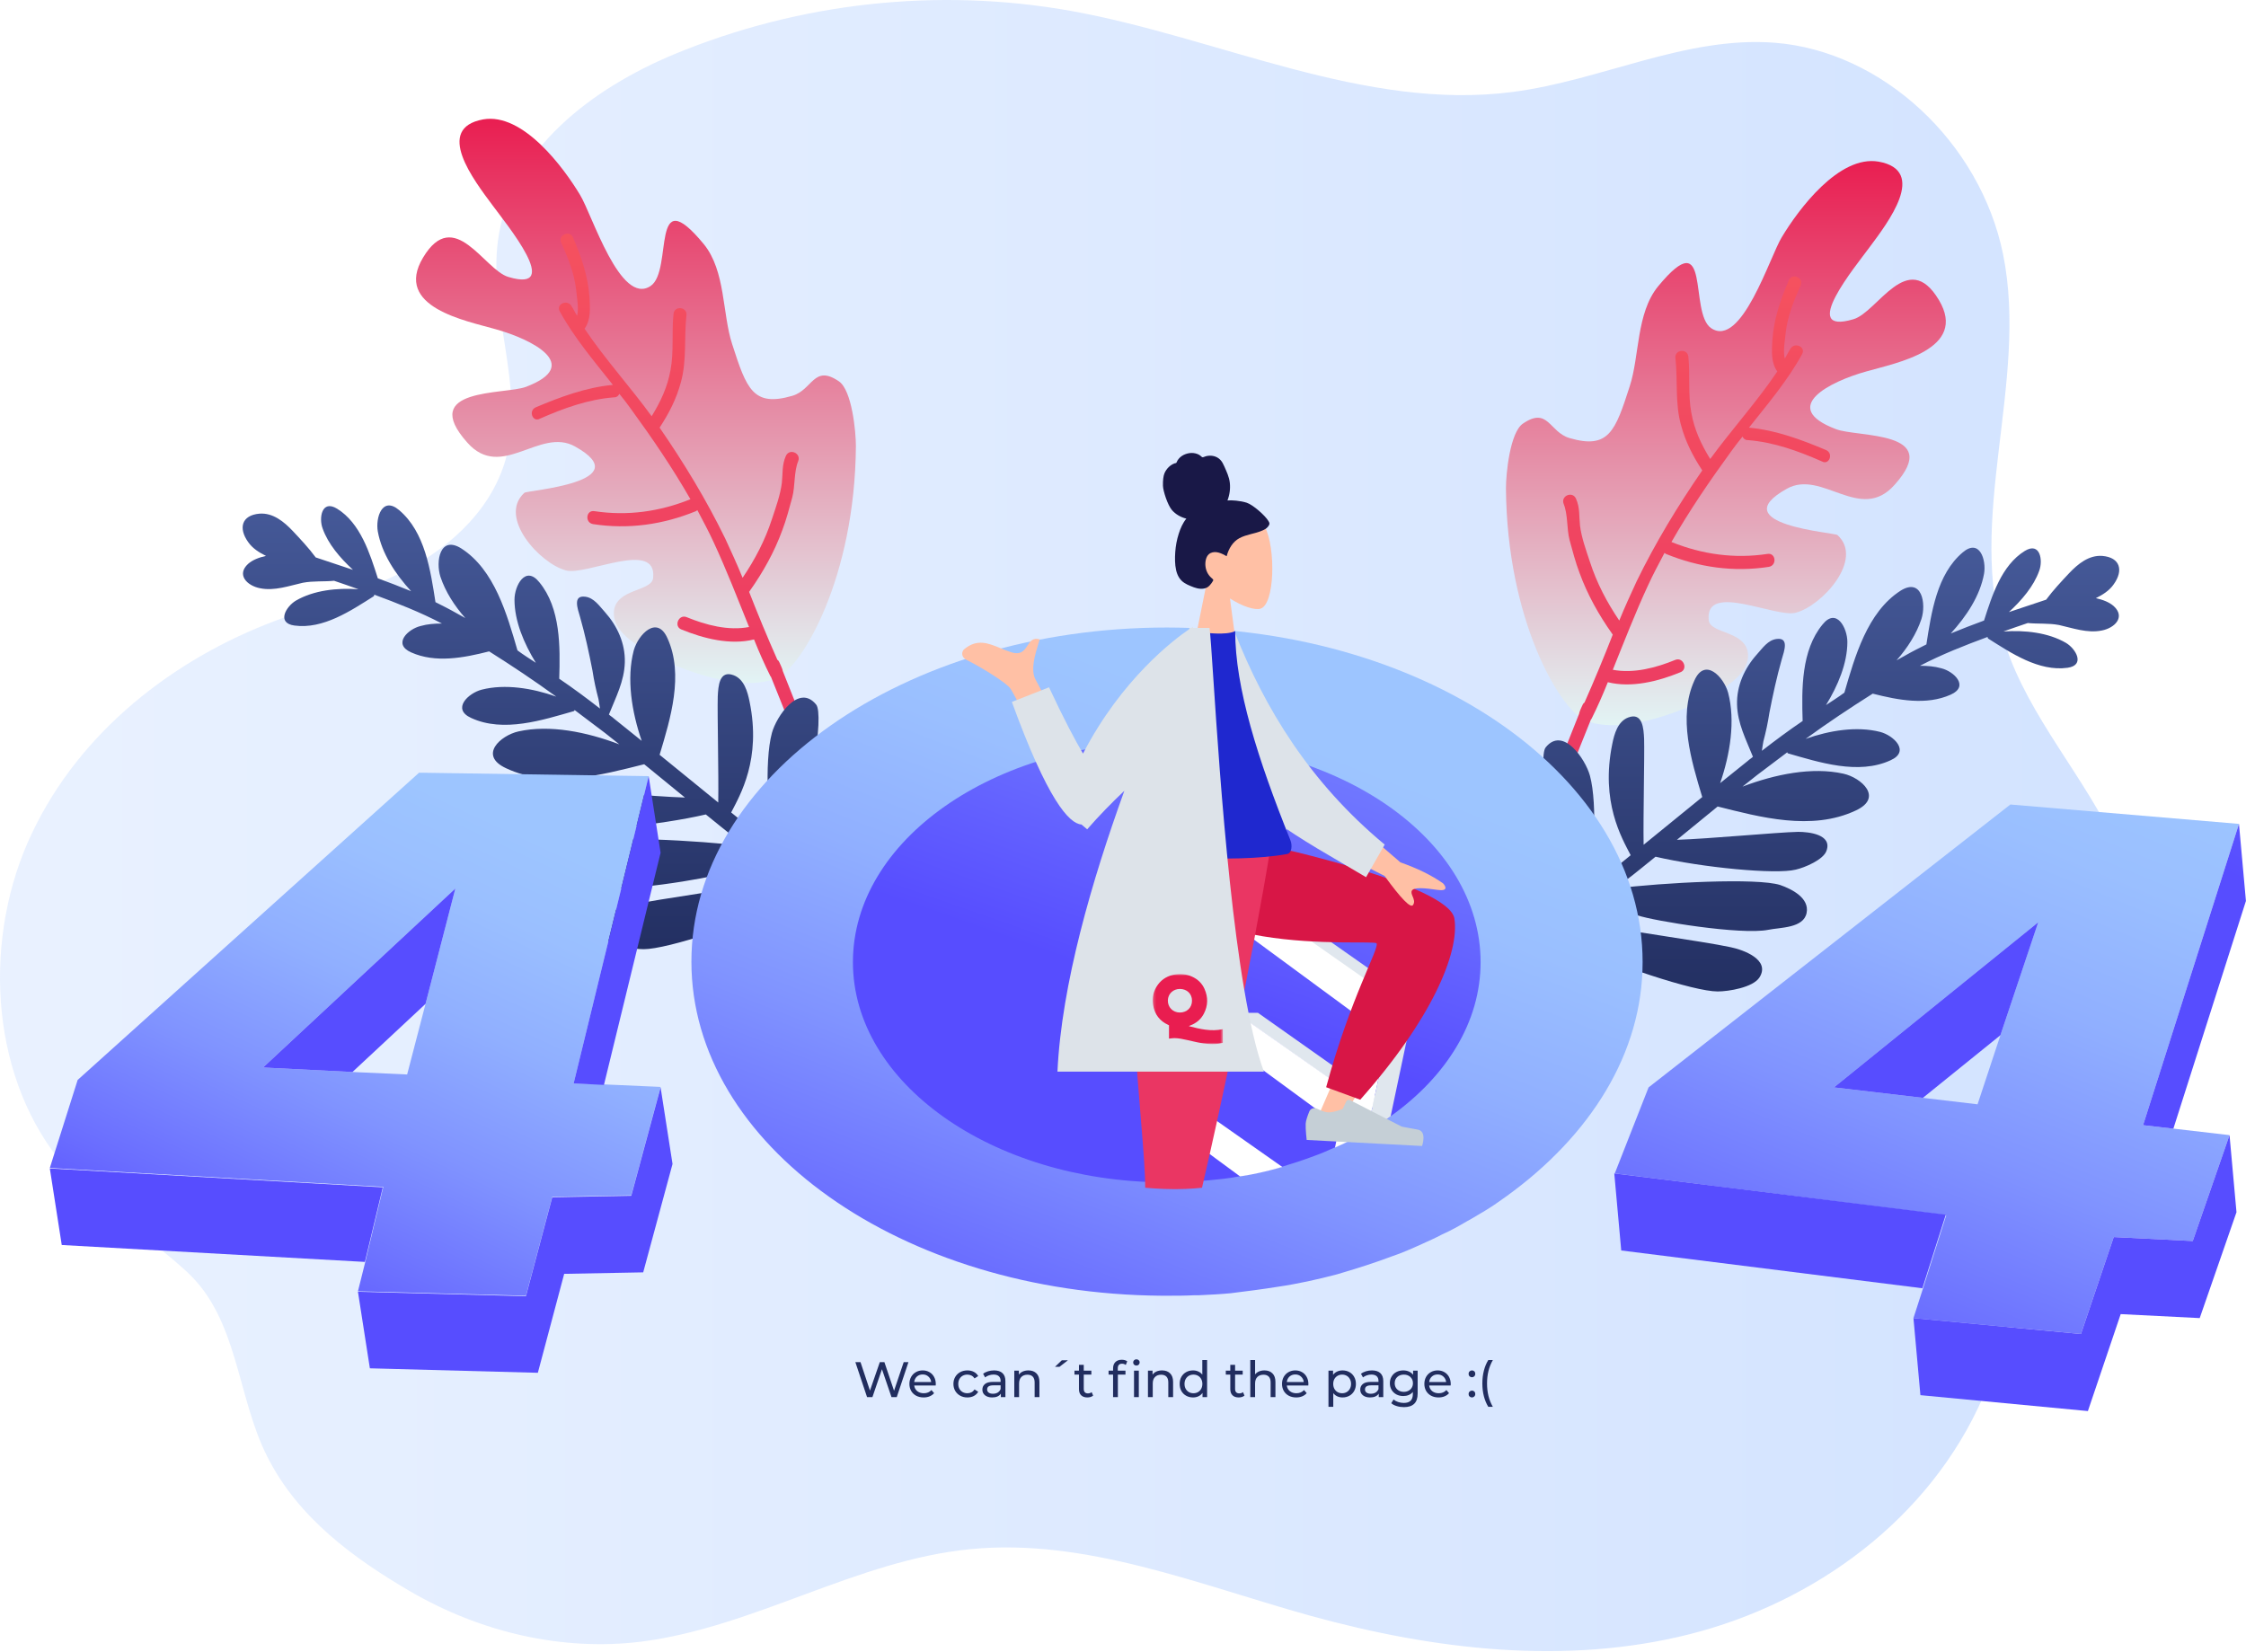 <svg width="809" height="595" viewBox="0 0 809 595" fill="none" xmlns="http://www.w3.org/2000/svg">
<path opacity="0.744" d="M762.528 305.167C751.602 280.647 730.645 258.275 722.227 231.965C707.718 187.22 730.824 137.822 721.51 91.645C713.271 51.196 677.984 18.443 639.295 15.4C607.233 12.895 576.783 29.003 544.899 33.119C491.522 40.099 439.22 13.61 385.842 3.946C337.839 -4.645 287.865 0.903 242.906 19.517C213.71 31.687 183.618 53.702 179.319 86.992C176.095 112.586 188.812 139.075 182.543 163.953C177.886 182.567 163.019 196.527 146.719 205.118C130.599 213.709 112.687 218.183 95.671 224.985C59.31 239.482 26.173 266.329 9.873 303.735C-6.427 341.321 -3.023 389.824 23.665 420.609C36.383 435.285 53.22 445.129 67.37 458.194C85.819 475.197 85.282 502.939 96.208 524.595C107.313 546.789 127.554 561.465 147.794 573.278C173.05 587.954 202.425 594.934 231.084 591.355C271.744 586.164 308.642 562.002 349.481 558.064C390.858 553.948 431.518 570.772 471.998 582.048C516.778 594.397 564.065 599.946 608.666 588.67C653.266 577.394 695.001 547.505 714.345 503.118C728.675 470.007 729.929 431.526 744.796 398.773C753.751 379.085 767.723 361.009 769.156 339.173C770.23 327.003 767.185 315.906 762.528 305.167Z" fill="url(#paint0_linear)"/>
<path d="M661.298 154.588C640.533 146.707 659.329 137.394 672.217 133.812C682.779 130.767 709.093 125.932 698.352 108.022C687.075 89.216 676.335 112.499 667.563 115.006C647.693 120.917 668.458 95.843 673.291 89.216C680.094 80.082 694.414 61.456 676.693 58.232C662.372 55.724 647.693 75.605 641.786 85.455C637.49 92.44 627.287 125.573 616.367 118.23C608.133 112.678 616.725 79.545 597.214 103.186C589.337 112.857 590.59 128.26 587.01 139.185C581.819 155.304 579.492 161.931 565.35 157.811C558.011 155.662 557.653 146.349 548.524 152.617C543.87 155.841 542.438 170.706 542.438 175.9C542.796 223.362 561.77 255.242 570.721 259.361C582.893 264.913 605.269 256.853 615.651 250.943C620.842 247.898 630.151 243.063 629.614 235.541C628.898 227.123 615.83 228.377 615.472 223.362C614.04 209.392 639.817 222.824 646.977 220.675C656.286 218.168 671.501 201.512 661.835 192.736C660.761 191.84 620.484 188.975 643.576 176.079C656.286 168.915 670.069 188.616 682.421 174.647C700.142 154.946 668.995 157.632 661.298 154.588Z" fill="url(#paint1_linear)"/>
<path d="M657.719 162.11C648.769 158.349 639.64 154.946 629.973 154.05C636.776 145.453 643.936 137.036 649.127 127.543C650.559 124.857 646.263 123.066 644.831 125.752C644.115 126.827 643.578 128.081 642.862 129.155C642.146 126.29 643.041 121.991 643.22 119.663C643.936 113.753 646.084 108.38 648.59 102.828C649.843 99.962 645.368 98.171 644.294 101.037C641.251 108.201 638.924 114.827 638.387 122.708C638.208 126.469 637.85 130.588 640.177 133.812C632.837 144.737 623.708 154.767 616.011 165.333C612.789 160.14 610.283 154.767 609.209 148.677C607.955 142.051 608.851 135.245 608.134 128.439C607.776 125.394 603.122 125.932 603.48 128.976C604.375 137.036 603.301 145.095 605.449 152.976C607.06 159.065 609.746 164.259 613.147 169.453C604.375 182.169 596.32 195.422 589.518 209.392C587.37 214.049 585.222 218.705 583.253 223.541C578.777 216.914 575.197 210.108 572.691 202.407C571.259 198.109 569.648 193.631 569.111 189.333C568.753 185.93 569.111 182.885 567.679 179.661C566.426 176.796 562.13 178.587 563.204 181.452C564.815 185.393 564.278 190.407 565.352 194.527C566.426 198.467 567.5 202.586 568.932 206.347C571.796 214.228 575.913 221.571 580.746 228.377C580.746 228.556 580.925 228.556 580.925 228.556C577.703 236.794 574.302 245.033 570.722 253.092C570.364 253.271 570.185 253.63 570.006 253.988C569.648 254.883 568.932 256.137 568.753 257.212C562.13 273.868 555.506 290.345 549.241 307.001C548.167 309.867 552.463 311.658 553.537 308.792C559.803 292.136 566.426 275.659 573.049 259.182L573.228 259.003C575.376 254.704 577.345 250.227 579.135 245.749C587.728 247.898 597.394 245.391 605.27 242.167C608.134 241.093 606.344 236.615 603.48 237.69C596.499 240.555 588.444 242.705 580.925 241.272C585.043 231.063 588.981 220.854 593.635 210.825C595.425 206.885 597.573 202.944 599.542 199.183C599.721 199.362 599.9 199.362 600.079 199.542C611.894 204.377 624.424 206.168 637.134 204.198C640.177 203.661 639.64 199.004 636.597 199.542C624.782 201.333 613.147 199.721 602.048 195.243C608.492 183.96 615.832 173.214 623.529 162.647C624.782 160.856 626.214 159.065 627.646 157.274C628.004 157.99 628.541 158.528 629.436 158.528C638.924 159.244 647.695 162.468 656.287 166.229C658.793 167.662 660.583 163.363 657.719 162.11Z" fill="url(#paint2_linear)"/>
<path d="M534.023 361.985C546.196 349.09 556.399 335.299 569.288 323.12C558.189 305.569 553.893 272.614 556.757 269.211C563.023 261.51 571.078 273.51 572.689 279.42C575.553 289.987 573.942 312.195 572.152 320.613C573.584 319.18 575.195 317.926 576.806 316.673C580.386 313.807 583.787 310.942 587.367 308.076C584.145 301.807 576.448 288.912 580.744 267.958C581.46 264.376 582.713 259.898 586.472 258.465C591.664 256.495 592.022 262.406 592.201 266.167C592.38 272.435 591.843 294.106 592.022 304.315C599.003 298.584 606.163 292.853 613.144 287.121C609.206 274.047 604.373 258.286 610.28 245.212C614.039 236.615 620.842 243.779 622.453 249.51C625.138 259.719 623.169 271.719 619.589 282.107C622.99 279.42 626.212 276.734 629.613 274.047C630.15 273.51 630.866 273.152 631.403 272.614C628.897 266.346 625.854 260.615 625.675 253.809C625.496 247.003 628.36 240.734 632.835 235.72C634.804 233.571 636.773 230.526 639.995 230.168C644.471 229.63 642.681 234.466 641.785 237.511C639.995 243.779 638.563 250.406 637.31 256.853C636.773 260.435 636.057 263.659 635.162 267.062C634.983 267.958 634.804 269.211 634.625 270.465C639.458 266.704 644.292 263.122 649.304 259.719C648.946 248.257 648.767 234.287 656.464 224.974C661.476 218.705 665.414 226.227 665.414 231.242C665.414 238.944 662.013 247.003 657.717 253.988C659.865 252.555 662.192 251.122 664.34 249.51C668.099 236.615 672.575 220.496 684.568 212.795C692.265 207.959 693.876 217.452 692.086 223.004C690.296 228.377 687.074 233.391 683.136 237.869C684.21 237.332 685.284 236.615 686.358 236.078C688.864 234.645 691.37 233.391 693.876 232.138C695.667 220.675 697.636 206.885 706.944 199.004C713.03 193.81 715.536 201.691 714.641 206.706C713.209 214.586 708.376 221.929 702.648 228.198C706.586 226.586 710.703 224.974 714.641 223.541C717.505 214.586 720.906 203.661 729.32 198.467C734.869 195.064 735.943 201.87 734.511 205.631C732.542 211.183 728.246 216.198 723.592 220.496C728.067 219.063 732.542 217.452 737.017 216.019C739.523 212.616 742.566 209.392 745.251 206.526C748.474 203.124 752.412 199.9 757.245 200.258C763.689 200.795 764.942 205.452 761.362 210.467C759.751 212.795 757.424 214.228 754.918 215.481C757.424 216.019 759.751 216.914 761.362 218.347C765.658 222.287 761.72 226.227 757.066 227.123C751.875 228.198 746.504 226.227 741.671 225.153C737.912 224.436 733.974 224.795 730.394 224.436C727.351 225.511 724.487 226.407 721.622 227.481C729.32 226.944 737.733 227.839 744.177 231.6C747.757 233.75 751.159 239.66 744.714 240.555C734.332 241.988 724.308 235.182 716.073 229.989L715.894 229.451C707.66 232.496 699.426 235.72 691.549 239.839C694.234 239.839 696.741 240.018 699.247 240.734C703.722 241.809 709.45 247.182 702.648 250.227C693.876 254.167 683.673 252.197 674.544 249.869C666.309 255.062 658.254 260.435 650.378 266.167C658.97 263.122 668.816 261.51 677.229 263.659C682.062 264.913 688.148 270.644 680.988 273.868C669.353 279.241 655.211 274.584 643.934 271.361L643.755 271.002C640.174 273.689 636.415 276.554 632.835 279.241C631.045 280.674 629.434 281.927 627.644 283.36C639.458 278.883 652.705 276.196 663.982 278.704C670.427 280.136 678.482 287.3 668.457 291.957C652.526 299.479 633.73 294.285 618.694 290.524C613.86 294.464 608.848 298.584 604.015 302.524C615.65 302.166 639.816 299.837 647.693 299.658C651.452 299.658 660.044 300.554 657.896 306.464C656.822 309.688 650.02 312.553 646.798 313.27C639.637 315.061 613.323 312.553 596.318 308.613C592.738 311.479 589.337 314.344 585.756 317.031C584.503 318.106 583.25 319.18 581.818 320.076C599.003 317.926 633.014 316.135 641.248 318.822C645.366 320.255 651.81 323.479 650.736 328.852C649.662 334.404 641.248 334.045 636.952 334.941C627.107 336.911 595.602 331.717 589.874 329.747C585.577 328.314 581.281 325.986 576.985 324.374C574.121 326.881 571.436 329.568 568.93 332.075C582.534 334.941 613.502 339.06 623.348 341.209C627.823 342.105 637.847 345.687 633.73 352.134C631.403 355.716 622.632 357.149 618.694 357.149C610.101 357.149 581.997 347.836 562.485 338.881C554.43 347.657 546.733 356.791 538.499 365.746C535.992 368.433 531.517 364.671 534.023 361.985Z" fill="url(#paint3_linear)"/>
<path d="M189.433 139.364C210.198 131.484 191.402 122.17 178.514 118.589C167.953 115.544 141.639 110.708 152.379 92.798C163.656 73.993 174.397 97.276 183.168 99.783C203.038 105.693 182.273 80.619 177.44 73.993C170.638 64.859 156.317 46.232 174.039 43.008C188.359 40.501 203.038 60.381 208.945 70.232C213.241 77.216 223.445 110.35 234.364 103.007C242.598 97.455 234.006 64.321 253.518 87.963C261.394 97.634 260.141 113.036 263.721 123.961C268.912 140.08 271.239 146.707 285.381 142.588C292.72 140.439 293.078 131.125 302.208 137.394C306.862 140.618 308.294 155.483 308.294 160.677C307.936 208.138 288.961 240.018 280.011 244.137C267.838 249.689 245.462 241.63 235.08 235.72C229.889 232.675 220.581 227.839 221.118 220.317C221.834 211.899 234.901 213.153 235.259 208.138C236.691 194.169 210.914 207.601 203.754 205.452C194.446 202.944 179.23 186.288 188.896 177.512C189.97 176.617 230.247 173.751 207.155 160.856C194.446 153.692 180.662 173.393 168.311 159.423C150.589 139.543 181.736 142.23 189.433 139.364Z" fill="url(#paint4_linear)"/>
<path d="M193.014 146.707C201.965 142.946 211.094 139.543 220.76 138.648C213.958 130.051 206.798 121.633 201.607 112.141C200.175 109.454 204.471 107.663 205.903 110.35C206.619 111.425 207.156 112.678 207.872 113.753C208.588 110.887 207.693 106.589 207.514 104.261C206.798 98.35 204.65 92.977 202.144 87.425C200.891 84.56 205.366 82.769 206.44 85.634C209.483 92.798 211.81 99.425 212.347 107.305C212.526 111.066 212.884 115.186 210.557 118.409C217.896 129.334 227.026 139.364 234.723 149.931C237.945 144.737 240.451 139.364 241.525 133.275C242.778 126.648 241.883 119.842 242.599 113.036C242.957 109.992 247.611 110.529 247.253 113.574C246.358 121.633 247.432 129.693 245.284 137.573C243.673 143.662 240.988 148.856 237.587 154.05C246.358 166.766 254.414 180.02 261.216 193.989C263.364 198.646 265.512 203.303 267.481 208.138C271.956 201.512 275.537 194.706 278.043 187.005C279.475 182.706 281.086 178.229 281.623 173.93C281.981 170.527 281.623 167.483 283.055 164.259C284.308 161.393 288.604 163.184 287.53 166.05C285.919 169.99 286.456 175.005 285.382 179.124C284.308 183.064 283.234 187.184 281.802 190.945C278.938 198.825 274.821 206.168 269.987 212.974C269.987 213.153 269.808 213.153 269.808 213.153C273.03 221.392 276.432 229.63 280.012 237.69C280.37 237.869 280.549 238.227 280.728 238.585C281.086 239.481 281.802 240.734 281.981 241.809C288.604 258.465 295.227 274.943 301.493 291.599C302.567 294.464 298.27 296.255 297.196 293.39C290.931 276.734 284.308 260.256 277.685 243.779L277.506 243.6C275.358 239.302 273.388 234.824 271.598 230.347C263.006 232.496 253.34 229.988 245.463 226.765C242.599 225.69 244.389 221.213 247.253 222.287C254.235 225.153 262.29 227.302 269.808 225.869C265.691 215.661 261.753 205.452 257.099 195.422C255.309 191.482 253.161 187.542 251.192 183.781C251.013 183.96 250.834 183.96 250.655 184.139C238.84 188.975 226.31 190.766 213.6 188.796C210.557 188.258 211.094 183.602 214.137 184.139C225.952 185.93 237.587 184.318 248.686 179.841C242.241 168.557 234.902 157.811 227.205 147.244C225.952 145.453 224.52 143.662 223.088 141.871C222.73 142.588 222.193 143.125 221.298 143.125C211.81 143.842 203.039 147.065 194.446 150.826C191.94 152.259 190.15 147.961 193.014 146.707Z" fill="url(#paint5_linear)"/>
<path d="M316.708 346.582C304.536 333.687 294.332 319.897 281.444 307.718C292.542 290.166 296.838 257.212 293.974 253.809C287.709 246.107 279.654 258.107 278.043 264.017C275.179 274.584 276.79 296.793 278.58 305.21C277.148 303.778 275.537 302.524 273.926 301.27C270.345 298.405 266.944 295.539 263.364 292.673C266.586 286.405 274.284 273.51 269.987 252.734C269.271 249.152 268.018 244.675 264.259 243.242C259.068 241.272 258.71 247.182 258.531 250.943C258.352 257.212 258.889 278.883 258.71 289.091C251.729 283.36 244.568 277.629 237.587 271.898C241.525 258.824 246.359 243.063 240.451 229.988C236.692 221.392 229.89 228.556 228.279 234.287C225.594 244.496 227.563 256.495 231.143 266.883C227.742 264.197 224.52 261.51 221.119 258.824C220.582 258.286 219.866 257.928 219.328 257.391C221.835 251.122 224.878 245.391 225.057 238.585C225.236 231.779 222.372 225.511 217.896 220.496C215.927 218.347 213.958 215.302 210.736 214.944C206.261 214.407 208.051 219.242 208.946 222.287C210.736 228.556 212.168 235.182 213.421 241.63C213.958 245.212 214.674 248.436 215.569 251.839C215.748 252.734 215.927 253.988 216.106 255.242C211.273 251.48 206.44 247.898 201.428 244.496C201.786 233.033 201.965 219.063 194.268 209.75C189.255 203.482 185.317 211.004 185.317 216.019C185.317 223.72 188.718 231.779 193.014 238.764C190.866 237.332 188.539 235.899 186.391 234.287C182.632 221.392 178.157 205.273 166.163 197.571C158.466 192.736 156.855 202.228 158.645 207.78C160.435 213.153 163.657 218.168 167.596 222.645C166.521 222.108 165.447 221.392 164.373 220.854C161.867 219.422 159.361 218.168 156.855 216.914C155.065 205.452 153.096 191.661 143.788 183.781C137.701 178.587 135.195 186.467 136.09 191.482C137.522 199.362 142.356 206.706 148.084 212.974C144.146 211.362 140.028 209.75 136.09 208.317C133.226 199.362 129.825 188.437 121.412 183.243C115.863 179.841 114.789 186.646 116.221 190.407C118.19 195.96 122.486 200.974 127.14 205.273C122.665 203.84 118.19 202.228 113.714 200.795C111.208 197.392 108.165 194.169 105.48 191.303C102.258 187.9 98.32 184.676 93.487 185.034C87.043 185.572 85.789 190.228 89.37 195.243C90.981 197.571 93.308 199.004 95.814 200.258C93.308 200.795 90.981 201.691 89.37 203.124C85.073 207.064 89.012 211.004 93.666 211.899C98.857 212.974 104.227 211.004 109.06 209.929C112.819 209.213 116.758 209.571 120.338 209.213C123.381 210.288 126.245 211.183 129.109 212.258C121.412 211.72 112.998 212.616 106.554 216.377C102.974 218.526 99.573 224.436 106.017 225.332C116.4 226.765 126.424 219.959 134.658 214.765L134.837 214.228C143.072 217.272 151.306 220.496 159.182 224.615C156.497 224.615 153.991 224.795 151.485 225.511C147.01 226.586 141.282 231.959 148.084 235.003C156.855 238.943 167.059 236.973 176.188 234.645C184.422 239.839 192.477 245.212 200.354 250.943C191.761 247.898 181.916 246.287 173.503 248.436C168.67 249.689 162.583 255.421 169.744 258.644C181.379 264.017 195.521 259.361 206.798 256.137L206.977 255.779C210.557 258.465 214.316 261.331 217.896 264.017C219.687 265.45 221.298 266.704 223.088 268.137C211.273 263.659 198.027 260.973 186.749 263.48C180.305 264.913 172.25 272.077 182.274 276.733C198.206 284.256 217.001 279.062 232.038 275.301C236.871 279.241 241.883 283.36 246.717 287.3C235.081 286.942 210.915 284.614 203.039 284.435C199.28 284.435 190.687 285.33 192.835 291.241C193.91 294.464 200.712 297.33 203.755 298.046C210.915 299.837 237.229 297.33 254.235 293.39C257.815 296.255 261.216 299.121 264.796 301.807C266.049 302.882 267.302 303.957 268.734 304.852C251.55 302.703 217.538 300.912 209.304 303.598C205.187 305.031 198.743 308.255 199.817 313.628C200.891 319.18 209.304 318.822 213.6 319.717C223.446 321.688 254.951 316.494 260.679 314.524C265.154 313.091 269.271 310.762 273.568 309.151C276.432 311.658 279.117 314.344 281.623 316.852C268.018 319.717 237.05 323.837 227.205 325.986C222.73 326.881 212.705 330.463 216.822 336.911C219.149 340.493 227.921 341.926 231.859 341.926C240.451 341.926 268.555 332.613 288.067 323.658C296.122 332.433 303.82 341.568 312.054 350.523C314.739 353.03 319.214 349.448 316.708 346.582Z" fill="url(#paint6_linear)"/>
<path d="M591.662 346.582C591.662 379.358 572.866 409.088 542.614 430.938C540.108 432.729 537.602 434.52 534.917 436.132C533.306 437.028 531.695 438.102 530.084 438.998C529.547 439.356 529.01 439.535 528.473 439.893C525.429 441.684 522.565 443.296 519.343 444.729C517.016 445.983 514.51 447.057 512.183 448.132C508.603 449.744 505.023 451.356 501.264 452.609C495.535 454.759 489.449 456.729 483.363 458.52C482.826 458.699 482.11 458.878 481.573 459.057C474.771 460.848 467.61 462.46 460.271 463.534C454.722 464.43 448.994 465.146 443.265 465.863C439.506 466.221 435.747 466.4 431.988 466.579C431.451 466.579 430.914 466.579 430.377 466.579C426.976 466.758 423.754 466.758 420.352 466.758H418.383C324.763 466.042 249.043 412.491 249.043 346.403C249.043 279.957 325.837 226.048 420.352 226.048C515.047 226.227 591.662 280.136 591.662 346.582Z" fill="url(#paint7_linear)"/>
<path d="M533.304 346.582C533.304 368.253 520.953 387.775 500.904 402.103C499.293 403.357 497.503 404.432 495.713 405.506C494.639 406.223 493.565 406.76 492.491 407.476C492.133 407.655 491.775 407.834 491.417 408.014C489.448 409.088 487.479 410.163 485.33 411.237C483.719 411.954 482.108 412.67 480.676 413.387C478.349 414.461 475.843 415.536 473.337 416.431C469.578 417.864 465.64 419.118 461.523 420.371C461.165 420.551 460.628 420.551 460.27 420.73C455.794 421.983 451.14 422.879 446.307 423.774C442.727 424.491 438.968 424.849 435.209 425.207C432.702 425.386 430.196 425.565 427.869 425.744C427.511 425.744 427.153 425.744 426.795 425.744C424.647 425.924 422.32 425.924 420.172 425.924H418.919C357.162 425.386 307.219 390.104 307.219 346.582C307.219 302.703 357.878 267.241 420.172 267.241C482.824 267.241 533.304 302.703 533.304 346.582Z" fill="url(#paint8_linear)"/>
<path d="M449.531 324.016L498.221 358.224L505.023 357.328L457.587 324.016H449.531Z" fill="#E0E7EE"/>
<path d="M445.055 364.851L493.745 399.059L500.547 398.342L453.11 364.851H445.055Z" fill="#E0E7EE"/>
<path fill-rule="evenodd" clip-rule="evenodd" d="M494.639 349.806L499.651 326.165L508.243 333.508L492.49 407.476C492.026 407.73 491.511 408.014 490.968 408.313C489.209 409.282 487.15 410.416 485.509 411.237C484.077 411.954 482.466 412.67 480.855 413.386L482.466 405.685L439.504 374.164L433.597 400.491L461.88 420.371C461.701 420.461 461.478 420.506 461.254 420.551C461.03 420.595 460.806 420.64 460.627 420.73C456.152 421.983 451.498 423.058 446.665 423.774L431.091 412.312L428.048 425.744H426.974C424.826 425.923 422.499 425.923 420.351 425.923H419.098L448.097 289.808L456.868 297.151L450.782 324.016L493.743 354.105L494.639 349.806ZM442.19 362.701L485.33 392.969L490.7 367.179L448.097 335.836L442.19 362.701Z" fill="white"/>
<path d="M515.405 333.508L500.906 402.103C499.294 403.357 497.504 404.432 495.714 405.506C494.64 406.223 493.566 406.76 492.492 407.476L508.245 333.508H515.405Z" fill="#E0E7EE"/>
<path d="M508.424 333.508L499.652 326.165H506.634L515.405 333.508H508.424Z" fill="#E0E7EE"/>
<path d="M456.869 297.151H463.85L455.079 289.629H448.098L456.869 297.151Z" fill="#E0E7EE"/>
<path d="M456.867 297.151H463.849L457.942 324.016H450.781L456.867 297.151Z" fill="#E0E7EE"/>
<g filter="url(#filter0_d)">
<path fill-rule="evenodd" clip-rule="evenodd" d="M414.24 302.442C414.24 339.422 501.48 334.201 501.983 335.702C502.318 336.703 475.336 398.933 475.336 398.933L482.842 401.855C482.842 401.855 524.26 335.962 522.121 328.934C519.059 318.872 455.454 302.68 455.454 302.68L414.24 302.442Z" fill="#FFC0A5"/>
<path fill-rule="evenodd" clip-rule="evenodd" d="M477.677 389.649L489.951 394.141C515.704 365.13 525.758 341.156 523.87 328.918C521.982 316.68 457.237 302.684 457.237 302.684L413.409 302.54C415.044 344.588 494.761 336.025 495.832 337.82C496.902 339.615 486.481 357.128 477.677 389.649Z" fill="#D81646"/>
<path fill-rule="evenodd" clip-rule="evenodd" d="M474.404 397.402C473.347 396.891 472.044 397.299 471.602 398.387C471.025 399.806 470.362 401.65 470.304 402.762C470.199 404.764 470.662 408.639 470.662 408.639C472.974 408.76 512.213 410.817 512.213 410.817C512.213 410.817 514.115 405.523 510.648 404.911C507.181 404.299 504.891 403.833 504.891 403.833L486.274 394.296C485.771 394.038 485.155 394.248 484.914 394.758L483.63 397.474C483.63 397.474 480.32 398.819 478.3 398.713C477.227 398.657 475.647 398.002 474.404 397.402Z" fill="#C5CFD6"/>
<path fill-rule="evenodd" clip-rule="evenodd" d="M412.495 425.86C412.495 425.86 417.753 426.371 423.195 426.371C428.637 426.371 432.959 425.86 432.959 425.86C439.474 397.947 450.817 345.237 457.797 302.378H413.995C401.72 336.963 412.495 403.379 412.495 425.86Z" fill="#EA3663"/>
<path fill-rule="evenodd" clip-rule="evenodd" d="M443.029 213.587C447.505 216.459 451.903 217.847 453.967 217.28C459.144 215.86 459.62 195.701 455.614 187.754C451.609 179.807 431.018 176.343 429.98 192.089C429.62 197.554 431.776 202.431 434.961 206.411L429.25 234.745H445.839L443.029 213.587Z" fill="#FFC0A5"/>
<path fill-rule="evenodd" clip-rule="evenodd" d="M449.064 179.099C446.797 178.363 443.506 178.114 442.122 178.282C442.91 176.274 443.222 174.037 442.967 171.858C442.72 169.742 441.831 167.939 441.009 166.05C440.631 165.18 440.201 164.314 439.561 163.648C438.909 162.97 438.084 162.522 437.219 162.308C436.333 162.09 435.407 162.108 434.52 162.306C434.127 162.394 433.775 162.585 433.39 162.691C432.996 162.8 432.805 162.537 432.519 162.274C431.83 161.638 430.819 161.324 429.947 161.212C428.969 161.086 427.953 161.243 427.02 161.585C426.112 161.918 425.239 162.46 424.583 163.248C424.29 163.599 424.025 163.999 423.852 164.44C423.782 164.621 423.77 164.728 423.6 164.794C423.443 164.856 423.26 164.858 423.098 164.916C421.532 165.481 420.193 166.769 419.463 168.423C419.038 169.388 418.837 171.086 418.892 172.99C418.947 174.894 420.562 179.863 422.073 181.675C423.421 183.292 425.403 184.36 427.316 184.827C426.046 186.372 425.201 188.302 424.576 190.265C423.897 192.398 423.477 194.614 423.322 196.871C423.175 199.016 423.161 201.285 423.633 203.384C424.075 205.347 425.02 206.958 426.598 207.979C427.321 208.447 428.098 208.799 428.88 209.12C429.651 209.437 430.424 209.745 431.232 209.922C432.76 210.259 434.52 210.201 435.697 208.906C436.121 208.44 436.588 207.853 436.897 207.283C437.009 207.078 437.076 206.944 436.941 206.743C436.779 206.503 436.517 206.319 436.309 206.132C435.122 205.061 434.388 203.632 434.202 201.933C434.015 200.21 434.45 197.985 436.024 197.233C437.967 196.305 440.106 197.371 441.833 198.364C442.567 195.606 444.074 193.124 446.437 191.859C449.051 190.459 452.051 190.296 454.737 189.095C455.437 188.782 456.15 188.427 456.665 187.79C456.88 187.523 457.133 187.178 457.219 186.825C457.332 186.362 457.052 185.974 456.835 185.613C455.686 183.7 451.33 179.835 449.064 179.099Z" fill="#191847"/>
<path fill-rule="evenodd" clip-rule="evenodd" d="M363.952 246.049C366.672 250.108 384.879 286.947 384.879 286.947L390.059 275.253C390.059 275.253 374.542 245.52 373.04 242.874C371.089 239.437 372.823 233.787 374 229.956C374.182 229.364 374.35 228.815 374.49 228.324C372.028 227.605 371.09 229.036 370.101 230.545C368.983 232.249 367.801 234.053 364.285 232.969C362.927 232.55 361.622 232.012 360.347 231.486C355.944 229.669 351.899 228 347.246 231.917C346.509 232.538 345.886 234.567 348.227 235.747C354.059 238.685 362.622 244.064 363.952 246.049ZM504.438 308.658L482.393 289.691L476.363 302.219L498.71 313.534C504.683 321.755 508.099 325.248 508.959 324.012C509.683 322.97 509.246 321.916 508.843 320.945C508.529 320.188 508.236 319.482 508.53 318.872C509.201 317.478 513.563 317.938 517.685 318.554C521.806 319.171 520.728 317.214 519.792 316.219C515.74 313.351 510.622 310.83 504.438 308.658Z" fill="#FFC0A5"/>
<path fill-rule="evenodd" clip-rule="evenodd" d="M436.646 228.252L444.667 225.551C455.508 253.105 471.694 279.758 498.765 302.253L492.049 313.993C468.249 299.788 445.718 288.758 436.596 267.408C433.535 260.242 436.385 236.825 436.646 228.252Z" fill="#DDE3E9"/>
<path fill-rule="evenodd" clip-rule="evenodd" d="M409.434 305.628C409.434 305.628 443.88 309.335 463.659 305.628C465.293 305.322 465.551 302.546 464.793 300.662C452.995 271.321 444.904 245.72 444.904 225.341C441.657 227.003 433.538 225.839 433.538 225.839C418.992 246.841 412.306 270.937 409.434 305.628Z" fill="#1F28CF"/>
<path fill-rule="evenodd" clip-rule="evenodd" d="M428.252 224.721C422.908 228.366 404.065 242.523 390.096 269.456C387.379 264.869 383.388 257.44 377.856 245.583L364.473 250.853C377.308 286.134 385.077 294.717 389.541 295.008L391.598 296.744C395.857 291.837 400.5 287.119 404.99 282.86C393.238 315.366 382.373 352.607 380.891 384.035H455.255C444.477 354.767 439.413 278.288 437.049 242.579C436.398 232.752 435.952 226.013 435.648 224.195H429.695L429.72 223.761C429.72 223.761 429.483 223.904 429.039 224.195H428.477C428.402 224.369 428.328 224.545 428.252 224.721Z" fill="#DDE3E9"/>
<mask id="mask0" mask-type="alpha" maskUnits="userSpaceOnUse" x="415" y="348" width="26" height="27">
<path fill-rule="evenodd" clip-rule="evenodd" d="M415.219 348.886H440.463V374.13H415.219V348.886Z" fill="white"/>
</mask>
<g mask="url(#mask0)">
<path fill-rule="evenodd" clip-rule="evenodd" d="M425.034 354.241C422.549 354.239 420.722 356 420.658 358.339C420.59 360.798 422.418 362.736 424.974 362.741C427.477 362.745 429.359 361.01 429.356 358.467C429.353 355.926 427.47 354.277 425.034 354.241ZM421.067 372.146V371.757C421.067 370.387 421.071 367.327 421.071 367.327C421.071 367.327 421.02 367.303 420.791 367.198C417.702 365.775 415.895 363.39 415.365 360.097C414.937 357.436 415.435 354.944 417.047 352.734C418.6 350.605 420.757 349.408 423.386 349.014C425.418 348.71 427.38 348.941 429.261 349.763C431.366 350.683 432.933 352.17 433.853 354.231C435.186 357.219 435.143 360.223 433.631 363.149C432.556 365.229 430.835 366.63 428.613 367.447C428.479 367.497 428.346 367.548 428.215 367.65C432.222 368.691 436.244 369.666 440.454 368.736C440.459 368.876 440.452 371.901 440.463 373.316C440.464 373.432 440.463 373.664 440.463 373.664C440.463 373.664 440.275 373.712 440.132 373.746C438.586 374.11 437.028 374.193 435.442 374.089C432.766 373.915 430.192 373.235 427.597 372.647C426.107 372.309 424.611 371.987 423.075 371.96C422.506 371.95 421.936 372.056 421.366 372.11C421.28 372.118 421.194 372.13 421.067 372.146Z" fill="#E91D50"/>
</g>
</g>
<path d="M327.217 490.692L323.005 503.292H321.115L317.677 493.23L314.239 503.292H312.313L308.101 490.692H309.955L313.357 500.934L316.903 490.692H318.559L322.033 500.988L325.507 490.692H327.217ZM337.068 498.576C337.068 498.708 337.056 498.882 337.032 499.098H329.292C329.4 499.938 329.766 500.616 330.39 501.132C331.026 501.636 331.812 501.888 332.748 501.888C333.888 501.888 334.806 501.504 335.502 500.736L336.456 501.852C336.024 502.356 335.484 502.74 334.836 503.004C334.2 503.268 333.486 503.4 332.694 503.4C331.686 503.4 330.792 503.196 330.012 502.788C329.232 502.368 328.626 501.786 328.194 501.042C327.774 500.298 327.564 499.458 327.564 498.522C327.564 497.598 327.768 496.764 328.176 496.02C328.596 495.276 329.166 494.7 329.886 494.292C330.618 493.872 331.44 493.662 332.352 493.662C333.264 493.662 334.074 493.872 334.782 494.292C335.502 494.7 336.06 495.276 336.456 496.02C336.864 496.764 337.068 497.616 337.068 498.576ZM332.352 495.12C331.524 495.12 330.828 495.372 330.264 495.876C329.712 496.38 329.388 497.04 329.292 497.856H335.412C335.316 497.052 334.986 496.398 334.422 495.894C333.87 495.378 333.18 495.12 332.352 495.12ZM348.459 503.4C347.487 503.4 346.617 503.19 345.849 502.77C345.093 502.35 344.499 501.774 344.067 501.042C343.635 500.298 343.419 499.458 343.419 498.522C343.419 497.586 343.635 496.752 344.067 496.02C344.499 495.276 345.093 494.7 345.849 494.292C346.617 493.872 347.487 493.662 348.459 493.662C349.323 493.662 350.091 493.836 350.763 494.184C351.447 494.532 351.975 495.036 352.347 495.696L351.033 496.542C350.733 496.086 350.361 495.744 349.917 495.516C349.473 495.288 348.981 495.174 348.441 495.174C347.817 495.174 347.253 495.312 346.749 495.588C346.257 495.864 345.867 496.26 345.579 496.776C345.303 497.28 345.165 497.862 345.165 498.522C345.165 499.194 345.303 499.788 345.579 500.304C345.867 500.808 346.257 501.198 346.749 501.474C347.253 501.75 347.817 501.888 348.441 501.888C348.981 501.888 349.473 501.774 349.917 501.546C350.361 501.318 350.733 500.976 351.033 500.52L352.347 501.348C351.975 502.008 351.447 502.518 350.763 502.878C350.091 503.226 349.323 503.4 348.459 503.4ZM358.059 493.662C359.379 493.662 360.387 493.986 361.083 494.634C361.791 495.282 362.145 496.248 362.145 497.532V503.292H360.507V502.032C360.219 502.476 359.805 502.818 359.265 503.058C358.737 503.286 358.107 503.4 357.375 503.4C356.307 503.4 355.449 503.142 354.801 502.626C354.165 502.11 353.847 501.432 353.847 500.592C353.847 499.752 354.153 499.08 354.765 498.576C355.377 498.06 356.349 497.802 357.681 497.802H360.417V497.46C360.417 496.716 360.201 496.146 359.769 495.75C359.337 495.354 358.701 495.156 357.861 495.156C357.297 495.156 356.745 495.252 356.205 495.444C355.665 495.624 355.209 495.87 354.837 496.182L354.117 494.886C354.609 494.49 355.197 494.19 355.881 493.986C356.565 493.77 357.291 493.662 358.059 493.662ZM357.663 502.068C358.323 502.068 358.893 501.924 359.373 501.636C359.853 501.336 360.201 500.916 360.417 500.376V499.044H357.753C356.289 499.044 355.557 499.536 355.557 500.52C355.557 501 355.743 501.378 356.115 501.654C356.487 501.93 357.003 502.068 357.663 502.068ZM370.436 493.662C371.648 493.662 372.608 494.016 373.316 494.724C374.036 495.42 374.396 496.446 374.396 497.802V503.292H372.668V498C372.668 497.076 372.446 496.38 372.002 495.912C371.558 495.444 370.922 495.21 370.094 495.21C369.158 495.21 368.42 495.486 367.88 496.038C367.34 496.578 367.07 497.358 367.07 498.378V503.292H365.342V493.752H366.998V495.192C367.346 494.7 367.814 494.322 368.402 494.058C369.002 493.794 369.68 493.662 370.436 493.662ZM382.454 490.026H384.65L381.626 492.366H380.006L382.454 490.026ZM393.751 502.734C393.499 502.95 393.187 503.118 392.815 503.238C392.443 503.346 392.059 503.4 391.663 503.4C390.703 503.4 389.959 503.142 389.431 502.626C388.903 502.11 388.639 501.372 388.639 500.412V495.174H387.019V493.752H388.639V491.664H390.367V493.752H393.103V495.174H390.367V500.34C390.367 500.856 390.493 501.252 390.745 501.528C391.009 501.804 391.381 501.942 391.861 501.942C392.389 501.942 392.839 501.792 393.211 501.492L393.751 502.734ZM404.167 491.25C403.135 491.25 402.619 491.808 402.619 492.924V493.752H405.391V495.174H402.655V503.292H400.927V495.174H399.307V493.752H400.927V492.906C400.927 491.958 401.203 491.208 401.755 490.656C402.307 490.104 403.081 489.828 404.077 489.828C404.461 489.828 404.821 489.876 405.157 489.972C405.493 490.068 405.781 490.206 406.021 490.386L405.499 491.7C405.103 491.4 404.659 491.25 404.167 491.25ZM408.469 493.752H410.197V503.292H408.469V493.752ZM409.333 491.916C408.997 491.916 408.715 491.808 408.487 491.592C408.271 491.376 408.163 491.112 408.163 490.8C408.163 490.488 408.271 490.224 408.487 490.008C408.715 489.78 408.997 489.666 409.333 489.666C409.669 489.666 409.945 489.774 410.161 489.99C410.389 490.194 410.503 490.452 410.503 490.764C410.503 491.088 410.389 491.364 410.161 491.592C409.945 491.808 409.669 491.916 409.333 491.916ZM418.583 493.662C419.795 493.662 420.755 494.016 421.463 494.724C422.183 495.42 422.543 496.446 422.543 497.802V503.292H420.815V498C420.815 497.076 420.593 496.38 420.149 495.912C419.705 495.444 419.069 495.21 418.241 495.21C417.305 495.21 416.567 495.486 416.027 496.038C415.487 496.578 415.217 497.358 415.217 498.378V503.292H413.489V493.752H415.145V495.192C415.493 494.7 415.961 494.322 416.549 494.058C417.149 493.794 417.827 493.662 418.583 493.662ZM434.794 489.936V503.292H433.138V501.78C432.754 502.308 432.268 502.71 431.68 502.986C431.092 503.262 430.444 503.4 429.736 503.4C428.812 503.4 427.984 503.196 427.252 502.788C426.52 502.38 425.944 501.81 425.524 501.078C425.116 500.334 424.912 499.482 424.912 498.522C424.912 497.562 425.116 496.716 425.524 495.984C425.944 495.252 426.52 494.682 427.252 494.274C427.984 493.866 428.812 493.662 429.736 493.662C430.42 493.662 431.05 493.794 431.626 494.058C432.202 494.31 432.682 494.688 433.066 495.192V489.936H434.794ZM429.88 501.888C430.48 501.888 431.026 501.75 431.518 501.474C432.01 501.186 432.394 500.79 432.67 500.286C432.946 499.77 433.084 499.182 433.084 498.522C433.084 497.862 432.946 497.28 432.67 496.776C432.394 496.26 432.01 495.864 431.518 495.588C431.026 495.312 430.48 495.174 429.88 495.174C429.268 495.174 428.716 495.312 428.224 495.588C427.744 495.864 427.36 496.26 427.072 496.776C426.796 497.28 426.658 497.862 426.658 498.522C426.658 499.182 426.796 499.77 427.072 500.286C427.36 500.79 427.744 501.186 428.224 501.474C428.716 501.75 429.268 501.888 429.88 501.888ZM448.261 502.734C448.009 502.95 447.697 503.118 447.325 503.238C446.953 503.346 446.569 503.4 446.173 503.4C445.213 503.4 444.469 503.142 443.941 502.626C443.413 502.11 443.149 501.372 443.149 500.412V495.174H441.529V493.752H443.149V491.664H444.877V493.752H447.613V495.174H444.877V500.34C444.877 500.856 445.003 501.252 445.255 501.528C445.519 501.804 445.891 501.942 446.371 501.942C446.899 501.942 447.349 501.792 447.721 501.492L448.261 502.734ZM455.444 493.662C456.656 493.662 457.616 494.016 458.324 494.724C459.044 495.42 459.404 496.446 459.404 497.802V503.292H457.676V498C457.676 497.076 457.454 496.38 457.01 495.912C456.566 495.444 455.93 495.21 455.102 495.21C454.166 495.21 453.428 495.486 452.888 496.038C452.348 496.578 452.078 497.358 452.078 498.378V503.292H450.35V489.936H452.078V495.102C452.438 494.646 452.906 494.292 453.482 494.04C454.07 493.788 454.724 493.662 455.444 493.662ZM471.277 498.576C471.277 498.708 471.265 498.882 471.241 499.098H463.501C463.609 499.938 463.975 500.616 464.599 501.132C465.235 501.636 466.021 501.888 466.957 501.888C468.097 501.888 469.015 501.504 469.711 500.736L470.665 501.852C470.233 502.356 469.693 502.74 469.045 503.004C468.409 503.268 467.695 503.4 466.903 503.4C465.895 503.4 465.001 503.196 464.221 502.788C463.441 502.368 462.835 501.786 462.403 501.042C461.983 500.298 461.773 499.458 461.773 498.522C461.773 497.598 461.977 496.764 462.385 496.02C462.805 495.276 463.375 494.7 464.095 494.292C464.827 493.872 465.649 493.662 466.561 493.662C467.473 493.662 468.283 493.872 468.991 494.292C469.711 494.7 470.269 495.276 470.665 496.02C471.073 496.764 471.277 497.616 471.277 498.576ZM466.561 495.12C465.733 495.12 465.037 495.372 464.473 495.876C463.921 496.38 463.597 497.04 463.501 497.856H469.621C469.525 497.052 469.195 496.398 468.631 495.894C468.079 495.378 467.389 495.12 466.561 495.12ZM483.568 493.662C484.492 493.662 485.32 493.866 486.052 494.274C486.784 494.682 487.354 495.252 487.762 495.984C488.182 496.716 488.392 497.562 488.392 498.522C488.392 499.482 488.182 500.334 487.762 501.078C487.354 501.81 486.784 502.38 486.052 502.788C485.32 503.196 484.492 503.4 483.568 503.4C482.884 503.4 482.254 503.268 481.678 503.004C481.114 502.74 480.634 502.356 480.238 501.852V506.784H478.51V493.752H480.166V495.264C480.55 494.736 481.036 494.34 481.624 494.076C482.212 493.8 482.86 493.662 483.568 493.662ZM483.424 501.888C484.036 501.888 484.582 501.75 485.062 501.474C485.554 501.186 485.938 500.79 486.214 500.286C486.502 499.77 486.646 499.182 486.646 498.522C486.646 497.862 486.502 497.28 486.214 496.776C485.938 496.26 485.554 495.864 485.062 495.588C484.582 495.312 484.036 495.174 483.424 495.174C482.824 495.174 482.278 495.318 481.786 495.606C481.306 495.882 480.922 496.272 480.634 496.776C480.358 497.28 480.22 497.862 480.22 498.522C480.22 499.182 480.358 499.77 480.634 500.286C480.91 500.79 481.294 501.186 481.786 501.474C482.278 501.75 482.824 501.888 483.424 501.888ZM494.166 493.662C495.486 493.662 496.494 493.986 497.19 494.634C497.898 495.282 498.252 496.248 498.252 497.532V503.292H496.614V502.032C496.326 502.476 495.912 502.818 495.372 503.058C494.844 503.286 494.214 503.4 493.482 503.4C492.414 503.4 491.556 503.142 490.908 502.626C490.272 502.11 489.954 501.432 489.954 500.592C489.954 499.752 490.26 499.08 490.872 498.576C491.484 498.06 492.456 497.802 493.788 497.802H496.524V497.46C496.524 496.716 496.308 496.146 495.876 495.75C495.444 495.354 494.808 495.156 493.968 495.156C493.404 495.156 492.852 495.252 492.312 495.444C491.772 495.624 491.316 495.87 490.944 496.182L490.224 494.886C490.716 494.49 491.304 494.19 491.988 493.986C492.672 493.77 493.398 493.662 494.166 493.662ZM493.77 502.068C494.43 502.068 495 501.924 495.48 501.636C495.96 501.336 496.308 500.916 496.524 500.376V499.044H493.86C492.396 499.044 491.664 499.536 491.664 500.52C491.664 501 491.85 501.378 492.222 501.654C492.594 501.93 493.11 502.068 493.77 502.068ZM510.629 493.752V501.996C510.629 503.664 510.215 504.894 509.387 505.686C508.559 506.49 507.323 506.892 505.679 506.892C504.779 506.892 503.921 506.766 503.105 506.514C502.289 506.274 501.629 505.926 501.125 505.47L501.953 504.138C502.397 504.522 502.943 504.822 503.591 505.038C504.251 505.266 504.929 505.38 505.625 505.38C506.741 505.38 507.563 505.116 508.091 504.588C508.631 504.06 508.901 503.256 508.901 502.176V501.42C508.493 501.912 507.989 502.284 507.389 502.536C506.801 502.776 506.159 502.896 505.463 502.896C504.551 502.896 503.723 502.704 502.979 502.32C502.247 501.924 501.671 501.378 501.251 500.682C500.831 499.974 500.621 499.17 500.621 498.27C500.621 497.37 500.831 496.572 501.251 495.876C501.671 495.168 502.247 494.622 502.979 494.238C503.723 493.854 504.551 493.662 505.463 493.662C506.183 493.662 506.849 493.794 507.461 494.058C508.085 494.322 508.595 494.712 508.991 495.228V493.752H510.629ZM505.661 501.384C506.285 501.384 506.843 501.252 507.335 500.988C507.839 500.724 508.229 500.358 508.505 499.89C508.793 499.41 508.937 498.87 508.937 498.27C508.937 497.346 508.631 496.602 508.019 496.038C507.407 495.462 506.621 495.174 505.661 495.174C504.689 495.174 503.897 495.462 503.285 496.038C502.673 496.602 502.367 497.346 502.367 498.27C502.367 498.87 502.505 499.41 502.781 499.89C503.069 500.358 503.459 500.724 503.951 500.988C504.455 501.252 505.025 501.384 505.661 501.384ZM522.552 498.576C522.552 498.708 522.54 498.882 522.516 499.098H514.776C514.884 499.938 515.25 500.616 515.874 501.132C516.51 501.636 517.296 501.888 518.232 501.888C519.372 501.888 520.29 501.504 520.986 500.736L521.94 501.852C521.508 502.356 520.968 502.74 520.32 503.004C519.684 503.268 518.97 503.4 518.178 503.4C517.17 503.4 516.276 503.196 515.496 502.788C514.716 502.368 514.11 501.786 513.678 501.042C513.258 500.298 513.048 499.458 513.048 498.522C513.048 497.598 513.252 496.764 513.66 496.02C514.08 495.276 514.65 494.7 515.37 494.292C516.102 493.872 516.924 493.662 517.836 493.662C518.748 493.662 519.558 493.872 520.266 494.292C520.986 494.7 521.544 495.276 521.94 496.02C522.348 496.764 522.552 497.616 522.552 498.576ZM517.836 495.12C517.008 495.12 516.312 495.372 515.748 495.876C515.196 496.38 514.872 497.04 514.776 497.856H520.896C520.8 497.052 520.47 496.398 519.906 495.894C519.354 495.378 518.664 495.12 517.836 495.12ZM530.2 496.128C529.864 496.128 529.576 496.014 529.336 495.786C529.096 495.546 528.976 495.246 528.976 494.886C528.976 494.538 529.096 494.25 529.336 494.022C529.576 493.782 529.864 493.662 530.2 493.662C530.536 493.662 530.818 493.776 531.046 494.004C531.274 494.232 531.388 494.526 531.388 494.886C531.388 495.246 531.268 495.546 531.028 495.786C530.8 496.014 530.524 496.128 530.2 496.128ZM530.2 503.4C529.864 503.4 529.576 503.286 529.336 503.058C529.096 502.818 528.976 502.518 528.976 502.158C528.976 501.81 529.096 501.522 529.336 501.294C529.576 501.054 529.864 500.934 530.2 500.934C530.536 500.934 530.818 501.048 531.046 501.276C531.274 501.504 531.388 501.798 531.388 502.158C531.388 502.518 531.268 502.818 531.028 503.058C530.8 503.286 530.524 503.4 530.2 503.4ZM536.078 506.784C535.394 505.68 534.866 504.414 534.494 502.986C534.122 501.546 533.936 500.004 533.936 498.36C533.936 496.716 534.122 495.174 534.494 493.734C534.866 492.282 535.394 491.016 536.078 489.936H537.716C536.996 491.196 536.468 492.516 536.132 493.896C535.796 495.276 535.628 496.764 535.628 498.36C535.628 499.956 535.796 501.444 536.132 502.824C536.468 504.204 536.996 505.524 537.716 506.784H536.078Z" fill="#212D5F"/>
<path fill-rule="evenodd" clip-rule="evenodd" d="M806.469 296.793L771.921 405.327L783.019 406.581L803.068 408.909L789.822 447.057L761.36 445.625L749.545 480.549L689.22 474.818L692.621 464.251L701.034 437.744L581.637 422.7L593.809 391.716L724.126 289.808L806.469 296.793ZM712.312 397.805L720.546 372.91L734.15 332.254L660.579 391.716L692.621 395.477L712.312 397.805Z" fill="url(#paint9_linear)"/>
<path fill-rule="evenodd" clip-rule="evenodd" d="M782.84 406.581L771.92 405.327L806.469 296.793L808.975 324.553L782.84 406.581ZM692.62 395.477L660.578 391.715L734.15 332.254L720.545 372.91L692.62 395.477ZM583.963 450.46L581.457 422.7L700.855 437.565L692.441 464.072L583.963 450.46ZM789.821 447.057L761.359 445.624L749.544 480.549L689.219 474.818L691.725 502.578L752.05 508.309L763.865 473.385L792.327 474.818L805.574 436.67L803.067 408.909L789.821 447.057Z" fill="url(#paint10_linear)"/>
<path fill-rule="evenodd" clip-rule="evenodd" d="M233.648 279.599L206.618 390.283L217.717 390.641L237.945 391.536L227.383 430.58L198.921 431.117L189.434 466.758L128.93 465.146L131.615 454.4L138.059 427.535L17.945 420.73L27.97 389.029L150.947 278.345L233.648 279.599ZM146.651 387.059L153.274 361.627L164.015 320.076L94.739 384.552L126.96 386.163L146.651 387.059Z" fill="url(#paint11_linear)"/>
<path fill-rule="evenodd" clip-rule="evenodd" d="M217.538 390.82L206.618 390.283L233.648 279.599L237.945 307.18L217.538 390.82ZM126.96 386.163L94.739 384.552L164.015 320.076L153.274 361.627L126.96 386.163ZM22.241 448.49L17.945 420.909L137.88 427.715L131.436 454.579L22.241 448.49ZM227.383 430.759L198.921 431.297L189.434 466.937L128.93 465.326L133.226 492.907L193.73 494.519L203.217 458.878L231.679 458.341L242.241 419.297L237.945 391.716L227.383 430.759Z" fill="url(#paint12_linear)"/>
<defs>
<filter id="filter0_d" x="326.578" y="143.168" width="227.557" height="305.202" filterUnits="userSpaceOnUse" color-interpolation-filters="sRGB">
<feFlood flood-opacity="0" result="BackgroundImageFix"/>
<feColorMatrix in="SourceAlpha" type="matrix" values="0 0 0 0 0 0 0 0 0 0 0 0 0 0 0 0 0 0 127 0"/>
<feOffset dy="2"/>
<feGaussianBlur stdDeviation="10"/>
<feColorMatrix type="matrix" values="0 0 0 0 0.129 0 0 0 0 0.176 0 0 0 0 0.373 0 0 0 0.1 0"/>
<feBlend mode="normal" in2="BackgroundImageFix" result="effect1_dropShadow"/>
<feBlend mode="normal" in="SourceGraphic" in2="effect1_dropShadow" result="shape"/>
</filter>
<linearGradient id="paint0_linear" x1="751.321" y1="6.977" x2="0" y2="6.977" gradientUnits="userSpaceOnUse">
<stop stop-color="#C4DAFF"/>
<stop offset="1" stop-color="#E2EDFF"/>
</linearGradient>
<linearGradient id="paint1_linear" x1="542.438" y1="58.015" x2="542.438" y2="261.225" gradientUnits="userSpaceOnUse">
<stop stop-color="#E91E51"/>
<stop offset="1" stop-color="#E2F4F5"/>
</linearGradient>
<linearGradient id="paint2_linear" x1="550.005" y1="99.585" x2="550.005" y2="306.667" gradientUnits="userSpaceOnUse">
<stop stop-color="#F5515F"/>
<stop offset="1" stop-color="#EA3663"/>
</linearGradient>
<linearGradient id="paint3_linear" x1="533.285" y1="197.301" x2="533.285" y2="366.67" gradientUnits="userSpaceOnUse">
<stop stop-color="#455998"/>
<stop offset="1" stop-color="#212D5F"/>
</linearGradient>
<linearGradient id="paint4_linear" x1="149.852" y1="42.792" x2="149.852" y2="246.001" gradientUnits="userSpaceOnUse">
<stop stop-color="#E91E51"/>
<stop offset="1" stop-color="#E2F4F5"/>
</linearGradient>
<linearGradient id="paint5_linear" x1="192.482" y1="84.183" x2="192.482" y2="291.264" gradientUnits="userSpaceOnUse">
<stop stop-color="#F5515F"/>
<stop offset="1" stop-color="#EA3663"/>
</linearGradient>
<linearGradient id="paint6_linear" x1="87.398" y1="182.078" x2="87.398" y2="351.37" gradientUnits="userSpaceOnUse">
<stop stop-color="#455998"/>
<stop offset="1" stop-color="#212D5F"/>
</linearGradient>
<linearGradient id="paint7_linear" x1="462.549" y1="554.427" x2="561.467" y2="302.01" gradientUnits="userSpaceOnUse">
<stop offset="0.002" stop-color="#574DFF"/>
<stop offset="0.18" stop-color="#6A6DFF"/>
<stop offset="0.424" stop-color="#8093FF"/>
<stop offset="0.65" stop-color="#90AFFF"/>
<stop offset="0.849" stop-color="#9ABFFF"/>
<stop offset="1" stop-color="#9DC5FF"/>
</linearGradient>
<linearGradient id="paint8_linear" x1="645.322" y1="438.101" x2="772.376" y2="75.438" gradientUnits="userSpaceOnUse">
<stop offset="0.002" stop-color="#574DFF"/>
<stop offset="0.18" stop-color="#6A6DFF"/>
<stop offset="0.424" stop-color="#8093FF"/>
<stop offset="0.65" stop-color="#90AFFF"/>
<stop offset="0.849" stop-color="#9ABFFF"/>
<stop offset="1" stop-color="#9DC5FF"/>
</linearGradient>
<linearGradient id="paint9_linear" x1="777.391" y1="564.734" x2="878.173" y2="319.871" gradientUnits="userSpaceOnUse">
<stop offset="0.002" stop-color="#574DFF"/>
<stop offset="0.18" stop-color="#6A6DFF"/>
<stop offset="0.424" stop-color="#8093FF"/>
<stop offset="0.65" stop-color="#90AFFF"/>
<stop offset="0.849" stop-color="#9ABFFF"/>
<stop offset="1" stop-color="#9DC5FF"/>
</linearGradient>
<linearGradient id="paint10_linear" x1="1016.44" y1="423.542" x2="1251.18" y2="-44.309" gradientUnits="userSpaceOnUse">
<stop offset="0.002" stop-color="#574DFF"/>
<stop offset="0.18" stop-color="#6A6DFF"/>
<stop offset="0.424" stop-color="#8093FF"/>
<stop offset="0.65" stop-color="#90AFFF"/>
<stop offset="0.849" stop-color="#9ABFFF"/>
<stop offset="1" stop-color="#9DC5FF"/>
</linearGradient>
<linearGradient id="paint11_linear" x1="186.706" y1="524.94" x2="273.39" y2="338.99" gradientUnits="userSpaceOnUse">
<stop offset="0.002" stop-color="#574DFF"/>
<stop offset="0.18" stop-color="#6A6DFF"/>
<stop offset="0.424" stop-color="#8093FF"/>
<stop offset="0.65" stop-color="#90AFFF"/>
<stop offset="0.849" stop-color="#9ABFFF"/>
<stop offset="1" stop-color="#9DC5FF"/>
</linearGradient>
<linearGradient id="paint12_linear" x1="629.748" y1="184.269" x2="913.948" y2="-255.925" gradientUnits="userSpaceOnUse">
<stop offset="0.002" stop-color="#574DFF"/>
<stop offset="0.18" stop-color="#6A6DFF"/>
<stop offset="0.424" stop-color="#8093FF"/>
<stop offset="0.65" stop-color="#90AFFF"/>
<stop offset="0.849" stop-color="#9ABFFF"/>
<stop offset="1" stop-color="#9DC5FF"/>
</linearGradient>
</defs>
</svg>
